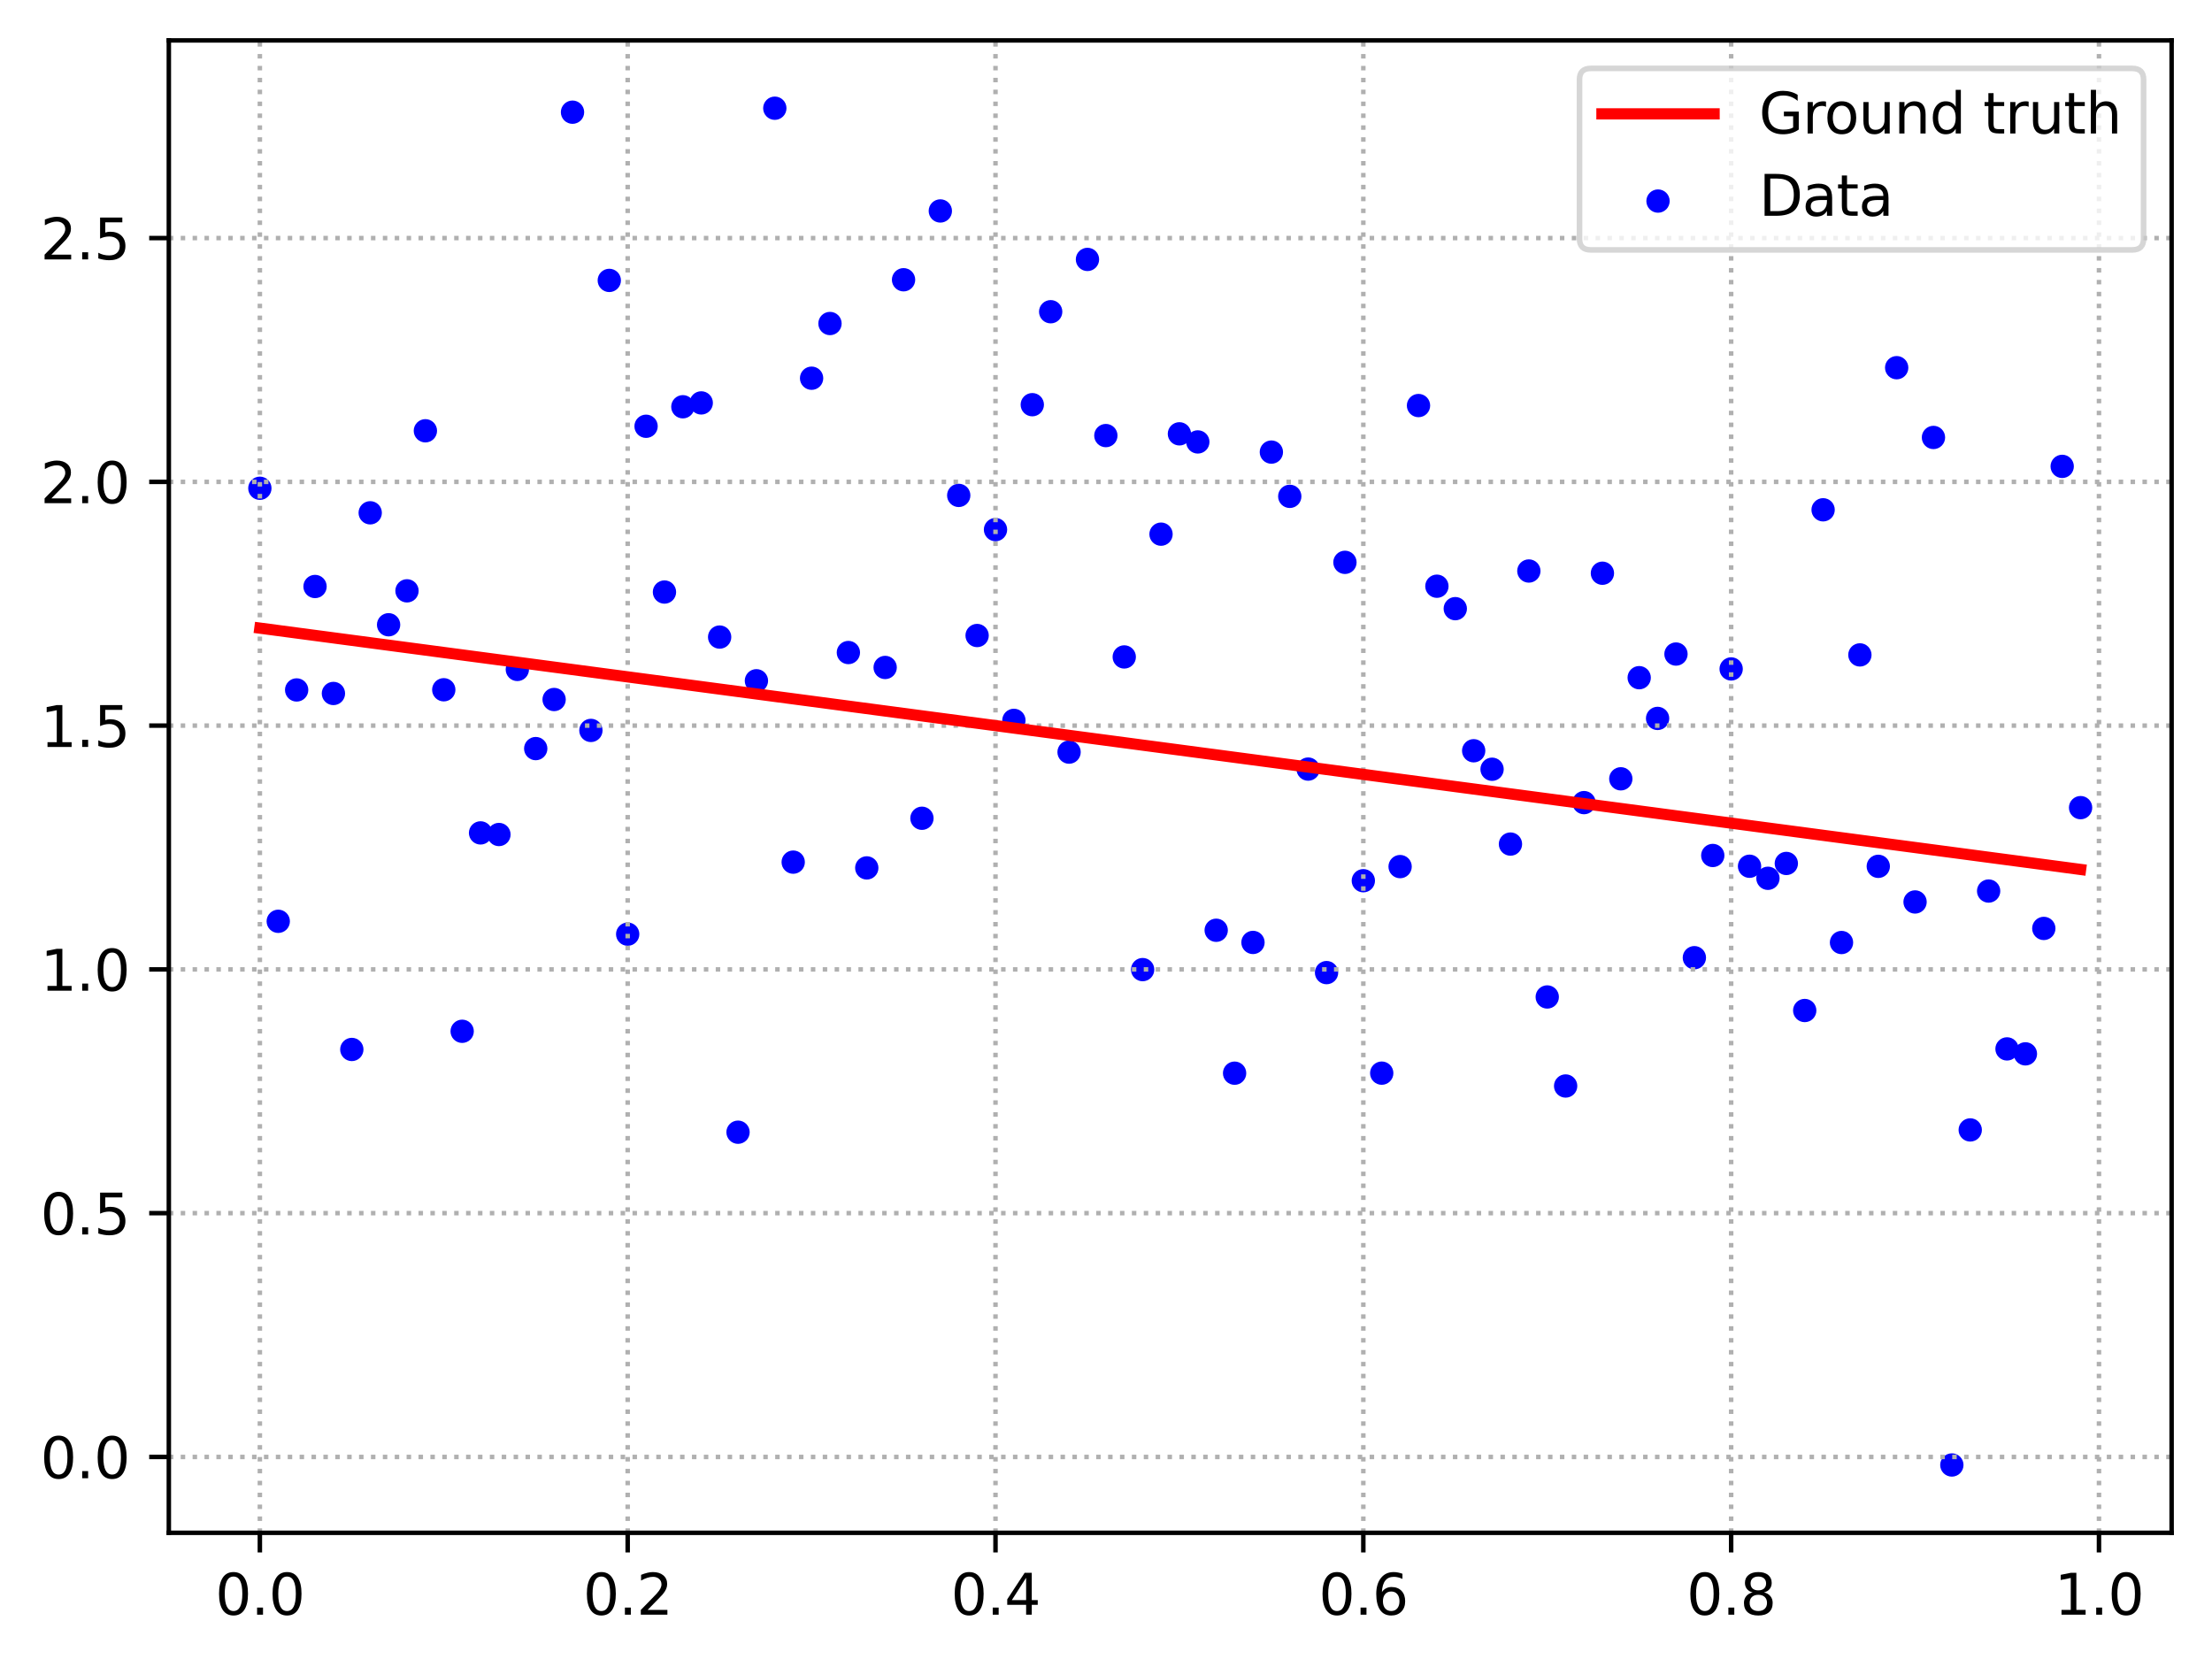 <?xml version="1.0" encoding="utf-8" standalone="no"?>
<!DOCTYPE svg PUBLIC "-//W3C//DTD SVG 1.1//EN"
  "http://www.w3.org/Graphics/SVG/1.1/DTD/svg11.dtd">
<svg xmlns:xlink="http://www.w3.org/1999/xlink" width="394.423pt" height="297.19pt" viewBox="0 0 394.423 297.19" xmlns="http://www.w3.org/2000/svg" version="1.1">
 <defs>
  <style type="text/css">*{stroke-linejoin: round; stroke-linecap: butt}</style>
 </defs>
 <g id="figure_1">
  <g id="patch_1">
   <path d="M 0 297.19 
L 394.423 297.19 
L 394.423 0 
L 0 0 
z
" style="fill: #ffffff"/>
  </g>
  <g id="axes_1">
   <g id="patch_2">
    <path d="M 30.103 273.312 
L 387.223 273.312 
L 387.223 7.2 
L 30.103 7.2 
z
" style="fill: #ffffff"/>
   </g>
   <g id="PathCollection_1">
    <defs>
     <path id="m181f36e5a1" d="M 0 1.581 
C 0.419 1.581 0.822 1.415 1.118 1.118 
C 1.415 0.822 1.581 0.419 1.581 0 
C 1.581 -0.419 1.415 -0.822 1.118 -1.118 
C 0.822 -1.415 0.419 -1.581 0 -1.581 
C -0.419 -1.581 -0.822 -1.415 -1.118 -1.118 
C -1.415 -0.822 -1.581 -0.419 -1.581 0 
C -1.581 0.419 -1.415 0.822 -1.118 1.118 
C -0.822 1.415 -0.419 1.581 0 1.581 
z
" style="stroke: #0000ff"/>
    </defs>
    <g clip-path="url(#p7a977f1477)">
     <use xlink:href="#m181f36e5a1" x="46.336" y="87.062" style="fill: #0000ff; stroke: #0000ff"/>
     <use xlink:href="#m181f36e5a1" x="49.615" y="164.274" style="fill: #0000ff; stroke: #0000ff"/>
     <use xlink:href="#m181f36e5a1" x="52.895" y="123.021" style="fill: #0000ff; stroke: #0000ff"/>
     <use xlink:href="#m181f36e5a1" x="56.174" y="104.576" style="fill: #0000ff; stroke: #0000ff"/>
     <use xlink:href="#m181f36e5a1" x="59.453" y="123.65" style="fill: #0000ff; stroke: #0000ff"/>
     <use xlink:href="#m181f36e5a1" x="62.733" y="187.126" style="fill: #0000ff; stroke: #0000ff"/>
     <use xlink:href="#m181f36e5a1" x="66.012" y="91.437" style="fill: #0000ff; stroke: #0000ff"/>
     <use xlink:href="#m181f36e5a1" x="69.291" y="111.399" style="fill: #0000ff; stroke: #0000ff"/>
     <use xlink:href="#m181f36e5a1" x="72.571" y="105.35" style="fill: #0000ff; stroke: #0000ff"/>
     <use xlink:href="#m181f36e5a1" x="75.85" y="76.812" style="fill: #0000ff; stroke: #0000ff"/>
     <use xlink:href="#m181f36e5a1" x="79.129" y="122.989" style="fill: #0000ff; stroke: #0000ff"/>
     <use xlink:href="#m181f36e5a1" x="82.409" y="183.885" style="fill: #0000ff; stroke: #0000ff"/>
     <use xlink:href="#m181f36e5a1" x="85.688" y="148.511" style="fill: #0000ff; stroke: #0000ff"/>
     <use xlink:href="#m181f36e5a1" x="88.967" y="148.799" style="fill: #0000ff; stroke: #0000ff"/>
     <use xlink:href="#m181f36e5a1" x="92.247" y="119.365" style="fill: #0000ff; stroke: #0000ff"/>
     <use xlink:href="#m181f36e5a1" x="95.526" y="133.479" style="fill: #0000ff; stroke: #0000ff"/>
     <use xlink:href="#m181f36e5a1" x="98.805" y="124.728" style="fill: #0000ff; stroke: #0000ff"/>
     <use xlink:href="#m181f36e5a1" x="102.085" y="20.004" style="fill: #0000ff; stroke: #0000ff"/>
     <use xlink:href="#m181f36e5a1" x="105.364" y="130.239" style="fill: #0000ff; stroke: #0000ff"/>
     <use xlink:href="#m181f36e5a1" x="108.643" y="50" style="fill: #0000ff; stroke: #0000ff"/>
     <use xlink:href="#m181f36e5a1" x="111.923" y="166.566" style="fill: #0000ff; stroke: #0000ff"/>
     <use xlink:href="#m181f36e5a1" x="115.202" y="76.007" style="fill: #0000ff; stroke: #0000ff"/>
     <use xlink:href="#m181f36e5a1" x="118.481" y="105.565" style="fill: #0000ff; stroke: #0000ff"/>
     <use xlink:href="#m181f36e5a1" x="121.761" y="72.528" style="fill: #0000ff; stroke: #0000ff"/>
     <use xlink:href="#m181f36e5a1" x="125.04" y="71.841" style="fill: #0000ff; stroke: #0000ff"/>
     <use xlink:href="#m181f36e5a1" x="128.319" y="113.593" style="fill: #0000ff; stroke: #0000ff"/>
     <use xlink:href="#m181f36e5a1" x="131.599" y="201.88" style="fill: #0000ff; stroke: #0000ff"/>
     <use xlink:href="#m181f36e5a1" x="134.878" y="121.385" style="fill: #0000ff; stroke: #0000ff"/>
     <use xlink:href="#m181f36e5a1" x="138.157" y="19.296" style="fill: #0000ff; stroke: #0000ff"/>
     <use xlink:href="#m181f36e5a1" x="141.437" y="153.724" style="fill: #0000ff; stroke: #0000ff"/>
     <use xlink:href="#m181f36e5a1" x="144.716" y="67.438" style="fill: #0000ff; stroke: #0000ff"/>
     <use xlink:href="#m181f36e5a1" x="147.995" y="57.685" style="fill: #0000ff; stroke: #0000ff"/>
     <use xlink:href="#m181f36e5a1" x="151.275" y="116.351" style="fill: #0000ff; stroke: #0000ff"/>
     <use xlink:href="#m181f36e5a1" x="154.554" y="154.753" style="fill: #0000ff; stroke: #0000ff"/>
     <use xlink:href="#m181f36e5a1" x="157.833" y="119.012" style="fill: #0000ff; stroke: #0000ff"/>
     <use xlink:href="#m181f36e5a1" x="161.113" y="49.882" style="fill: #0000ff; stroke: #0000ff"/>
     <use xlink:href="#m181f36e5a1" x="164.392" y="145.902" style="fill: #0000ff; stroke: #0000ff"/>
     <use xlink:href="#m181f36e5a1" x="167.671" y="37.614" style="fill: #0000ff; stroke: #0000ff"/>
     <use xlink:href="#m181f36e5a1" x="170.951" y="88.333" style="fill: #0000ff; stroke: #0000ff"/>
     <use xlink:href="#m181f36e5a1" x="174.23" y="113.316" style="fill: #0000ff; stroke: #0000ff"/>
     <use xlink:href="#m181f36e5a1" x="177.509" y="94.434" style="fill: #0000ff; stroke: #0000ff"/>
     <use xlink:href="#m181f36e5a1" x="180.789" y="128.447" style="fill: #0000ff; stroke: #0000ff"/>
     <use xlink:href="#m181f36e5a1" x="184.068" y="72.158" style="fill: #0000ff; stroke: #0000ff"/>
     <use xlink:href="#m181f36e5a1" x="187.347" y="55.583" style="fill: #0000ff; stroke: #0000ff"/>
     <use xlink:href="#m181f36e5a1" x="190.627" y="134.108" style="fill: #0000ff; stroke: #0000ff"/>
     <use xlink:href="#m181f36e5a1" x="193.906" y="46.257" style="fill: #0000ff; stroke: #0000ff"/>
     <use xlink:href="#m181f36e5a1" x="197.185" y="77.667" style="fill: #0000ff; stroke: #0000ff"/>
     <use xlink:href="#m181f36e5a1" x="200.465" y="117.136" style="fill: #0000ff; stroke: #0000ff"/>
     <use xlink:href="#m181f36e5a1" x="203.744" y="172.887" style="fill: #0000ff; stroke: #0000ff"/>
     <use xlink:href="#m181f36e5a1" x="207.023" y="95.245" style="fill: #0000ff; stroke: #0000ff"/>
     <use xlink:href="#m181f36e5a1" x="210.303" y="77.355" style="fill: #0000ff; stroke: #0000ff"/>
     <use xlink:href="#m181f36e5a1" x="213.582" y="78.798" style="fill: #0000ff; stroke: #0000ff"/>
     <use xlink:href="#m181f36e5a1" x="216.861" y="165.871" style="fill: #0000ff; stroke: #0000ff"/>
     <use xlink:href="#m181f36e5a1" x="220.141" y="191.356" style="fill: #0000ff; stroke: #0000ff"/>
     <use xlink:href="#m181f36e5a1" x="223.42" y="168.043" style="fill: #0000ff; stroke: #0000ff"/>
     <use xlink:href="#m181f36e5a1" x="226.699" y="80.611" style="fill: #0000ff; stroke: #0000ff"/>
     <use xlink:href="#m181f36e5a1" x="229.979" y="88.503" style="fill: #0000ff; stroke: #0000ff"/>
     <use xlink:href="#m181f36e5a1" x="233.258" y="137.134" style="fill: #0000ff; stroke: #0000ff"/>
     <use xlink:href="#m181f36e5a1" x="236.538" y="173.422" style="fill: #0000ff; stroke: #0000ff"/>
     <use xlink:href="#m181f36e5a1" x="239.817" y="100.269" style="fill: #0000ff; stroke: #0000ff"/>
     <use xlink:href="#m181f36e5a1" x="243.096" y="157.036" style="fill: #0000ff; stroke: #0000ff"/>
     <use xlink:href="#m181f36e5a1" x="246.376" y="191.349" style="fill: #0000ff; stroke: #0000ff"/>
     <use xlink:href="#m181f36e5a1" x="249.655" y="154.521" style="fill: #0000ff; stroke: #0000ff"/>
     <use xlink:href="#m181f36e5a1" x="252.934" y="72.312" style="fill: #0000ff; stroke: #0000ff"/>
     <use xlink:href="#m181f36e5a1" x="256.214" y="104.527" style="fill: #0000ff; stroke: #0000ff"/>
     <use xlink:href="#m181f36e5a1" x="259.493" y="108.527" style="fill: #0000ff; stroke: #0000ff"/>
     <use xlink:href="#m181f36e5a1" x="262.772" y="133.865" style="fill: #0000ff; stroke: #0000ff"/>
     <use xlink:href="#m181f36e5a1" x="266.052" y="137.162" style="fill: #0000ff; stroke: #0000ff"/>
     <use xlink:href="#m181f36e5a1" x="269.331" y="150.503" style="fill: #0000ff; stroke: #0000ff"/>
     <use xlink:href="#m181f36e5a1" x="272.61" y="101.815" style="fill: #0000ff; stroke: #0000ff"/>
     <use xlink:href="#m181f36e5a1" x="275.89" y="177.765" style="fill: #0000ff; stroke: #0000ff"/>
     <use xlink:href="#m181f36e5a1" x="279.169" y="193.639" style="fill: #0000ff; stroke: #0000ff"/>
     <use xlink:href="#m181f36e5a1" x="282.448" y="143.112" style="fill: #0000ff; stroke: #0000ff"/>
     <use xlink:href="#m181f36e5a1" x="285.728" y="102.21" style="fill: #0000ff; stroke: #0000ff"/>
     <use xlink:href="#m181f36e5a1" x="289.007" y="138.866" style="fill: #0000ff; stroke: #0000ff"/>
     <use xlink:href="#m181f36e5a1" x="292.286" y="120.836" style="fill: #0000ff; stroke: #0000ff"/>
     <use xlink:href="#m181f36e5a1" x="295.566" y="128.099" style="fill: #0000ff; stroke: #0000ff"/>
     <use xlink:href="#m181f36e5a1" x="298.845" y="116.621" style="fill: #0000ff; stroke: #0000ff"/>
     <use xlink:href="#m181f36e5a1" x="302.124" y="170.763" style="fill: #0000ff; stroke: #0000ff"/>
     <use xlink:href="#m181f36e5a1" x="305.404" y="152.538" style="fill: #0000ff; stroke: #0000ff"/>
     <use xlink:href="#m181f36e5a1" x="308.683" y="119.275" style="fill: #0000ff; stroke: #0000ff"/>
     <use xlink:href="#m181f36e5a1" x="311.962" y="154.457" style="fill: #0000ff; stroke: #0000ff"/>
     <use xlink:href="#m181f36e5a1" x="315.242" y="156.607" style="fill: #0000ff; stroke: #0000ff"/>
     <use xlink:href="#m181f36e5a1" x="318.521" y="153.958" style="fill: #0000ff; stroke: #0000ff"/>
     <use xlink:href="#m181f36e5a1" x="321.8" y="180.18" style="fill: #0000ff; stroke: #0000ff"/>
     <use xlink:href="#m181f36e5a1" x="325.08" y="90.9" style="fill: #0000ff; stroke: #0000ff"/>
     <use xlink:href="#m181f36e5a1" x="328.359" y="168.057" style="fill: #0000ff; stroke: #0000ff"/>
     <use xlink:href="#m181f36e5a1" x="331.638" y="116.773" style="fill: #0000ff; stroke: #0000ff"/>
     <use xlink:href="#m181f36e5a1" x="334.918" y="154.474" style="fill: #0000ff; stroke: #0000ff"/>
     <use xlink:href="#m181f36e5a1" x="338.197" y="65.562" style="fill: #0000ff; stroke: #0000ff"/>
     <use xlink:href="#m181f36e5a1" x="341.476" y="160.825" style="fill: #0000ff; stroke: #0000ff"/>
     <use xlink:href="#m181f36e5a1" x="344.756" y="78.001" style="fill: #0000ff; stroke: #0000ff"/>
     <use xlink:href="#m181f36e5a1" x="348.035" y="261.216" style="fill: #0000ff; stroke: #0000ff"/>
     <use xlink:href="#m181f36e5a1" x="351.314" y="201.473" style="fill: #0000ff; stroke: #0000ff"/>
     <use xlink:href="#m181f36e5a1" x="354.594" y="158.879" style="fill: #0000ff; stroke: #0000ff"/>
     <use xlink:href="#m181f36e5a1" x="357.873" y="187.026" style="fill: #0000ff; stroke: #0000ff"/>
     <use xlink:href="#m181f36e5a1" x="361.152" y="187.91" style="fill: #0000ff; stroke: #0000ff"/>
     <use xlink:href="#m181f36e5a1" x="364.432" y="165.545" style="fill: #0000ff; stroke: #0000ff"/>
     <use xlink:href="#m181f36e5a1" x="367.711" y="83.158" style="fill: #0000ff; stroke: #0000ff"/>
     <use xlink:href="#m181f36e5a1" x="370.99" y="144.008" style="fill: #0000ff; stroke: #0000ff"/>
    </g>
   </g>
   <g id="matplotlib.axis_1">
    <g id="xtick_1">
     <g id="line2d_1">
      <path d="M 46.336 273.312 
L 46.336 7.2 
" clip-path="url(#p7a977f1477)" style="fill: none; stroke-dasharray: 0.8,1.32; stroke-dashoffset: 0; stroke: #b0b0b0; stroke-width: 0.8"/>
     </g>
     <g id="line2d_2">
      <defs>
       <path id="mfde15af2cc" d="M 0 0 
L 0 3.5 
" style="stroke: #000000; stroke-width: 0.8"/>
      </defs>
      <g>
       <use xlink:href="#mfde15af2cc" x="46.336" y="273.312" style="stroke: #000000; stroke-width: 0.8"/>
      </g>
     </g>
     <g id="text_1">
      <!-- 0.0 -->
      <g transform="translate(38.384 287.91) scale(0.1 -0.1)">
       <defs>
        <path id="DejaVuSans-30" d="M 2034 4250 
Q 1547 4250 1301 3770 
Q 1056 3291 1056 2328 
Q 1056 1369 1301 889 
Q 1547 409 2034 409 
Q 2525 409 2770 889 
Q 3016 1369 3016 2328 
Q 3016 3291 2770 3770 
Q 2525 4250 2034 4250 
z
M 2034 4750 
Q 2819 4750 3233 4129 
Q 3647 3509 3647 2328 
Q 3647 1150 3233 529 
Q 2819 -91 2034 -91 
Q 1250 -91 836 529 
Q 422 1150 422 2328 
Q 422 3509 836 4129 
Q 1250 4750 2034 4750 
z
" transform="scale(0.016)"/>
        <path id="DejaVuSans-2e" d="M 684 794 
L 1344 794 
L 1344 0 
L 684 0 
L 684 794 
z
" transform="scale(0.016)"/>
       </defs>
       <use xlink:href="#DejaVuSans-30"/>
       <use xlink:href="#DejaVuSans-2e" x="63.623"/>
       <use xlink:href="#DejaVuSans-30" x="95.41"/>
      </g>
     </g>
    </g>
    <g id="xtick_2">
     <g id="line2d_3">
      <path d="M 111.923 273.312 
L 111.923 7.2 
" clip-path="url(#p7a977f1477)" style="fill: none; stroke-dasharray: 0.8,1.32; stroke-dashoffset: 0; stroke: #b0b0b0; stroke-width: 0.8"/>
     </g>
     <g id="line2d_4">
      <g>
       <use xlink:href="#mfde15af2cc" x="111.923" y="273.312" style="stroke: #000000; stroke-width: 0.8"/>
      </g>
     </g>
     <g id="text_2">
      <!-- 0.2 -->
      <g transform="translate(103.971 287.91) scale(0.1 -0.1)">
       <defs>
        <path id="DejaVuSans-32" d="M 1228 531 
L 3431 531 
L 3431 0 
L 469 0 
L 469 531 
Q 828 903 1448 1529 
Q 2069 2156 2228 2338 
Q 2531 2678 2651 2914 
Q 2772 3150 2772 3378 
Q 2772 3750 2511 3984 
Q 2250 4219 1831 4219 
Q 1534 4219 1204 4116 
Q 875 4013 500 3803 
L 500 4441 
Q 881 4594 1212 4672 
Q 1544 4750 1819 4750 
Q 2544 4750 2975 4387 
Q 3406 4025 3406 3419 
Q 3406 3131 3298 2873 
Q 3191 2616 2906 2266 
Q 2828 2175 2409 1742 
Q 1991 1309 1228 531 
z
" transform="scale(0.016)"/>
       </defs>
       <use xlink:href="#DejaVuSans-30"/>
       <use xlink:href="#DejaVuSans-2e" x="63.623"/>
       <use xlink:href="#DejaVuSans-32" x="95.41"/>
      </g>
     </g>
    </g>
    <g id="xtick_3">
     <g id="line2d_5">
      <path d="M 177.509 273.312 
L 177.509 7.2 
" clip-path="url(#p7a977f1477)" style="fill: none; stroke-dasharray: 0.8,1.32; stroke-dashoffset: 0; stroke: #b0b0b0; stroke-width: 0.8"/>
     </g>
     <g id="line2d_6">
      <g>
       <use xlink:href="#mfde15af2cc" x="177.509" y="273.312" style="stroke: #000000; stroke-width: 0.8"/>
      </g>
     </g>
     <g id="text_3">
      <!-- 0.4 -->
      <g transform="translate(169.558 287.91) scale(0.1 -0.1)">
       <defs>
        <path id="DejaVuSans-34" d="M 2419 4116 
L 825 1625 
L 2419 1625 
L 2419 4116 
z
M 2253 4666 
L 3047 4666 
L 3047 1625 
L 3713 1625 
L 3713 1100 
L 3047 1100 
L 3047 0 
L 2419 0 
L 2419 1100 
L 313 1100 
L 313 1709 
L 2253 4666 
z
" transform="scale(0.016)"/>
       </defs>
       <use xlink:href="#DejaVuSans-30"/>
       <use xlink:href="#DejaVuSans-2e" x="63.623"/>
       <use xlink:href="#DejaVuSans-34" x="95.41"/>
      </g>
     </g>
    </g>
    <g id="xtick_4">
     <g id="line2d_7">
      <path d="M 243.096 273.312 
L 243.096 7.2 
" clip-path="url(#p7a977f1477)" style="fill: none; stroke-dasharray: 0.8,1.32; stroke-dashoffset: 0; stroke: #b0b0b0; stroke-width: 0.8"/>
     </g>
     <g id="line2d_8">
      <g>
       <use xlink:href="#mfde15af2cc" x="243.096" y="273.312" style="stroke: #000000; stroke-width: 0.8"/>
      </g>
     </g>
     <g id="text_4">
      <!-- 0.6 -->
      <g transform="translate(235.145 287.91) scale(0.1 -0.1)">
       <defs>
        <path id="DejaVuSans-36" d="M 2113 2584 
Q 1688 2584 1439 2293 
Q 1191 2003 1191 1497 
Q 1191 994 1439 701 
Q 1688 409 2113 409 
Q 2538 409 2786 701 
Q 3034 994 3034 1497 
Q 3034 2003 2786 2293 
Q 2538 2584 2113 2584 
z
M 3366 4563 
L 3366 3988 
Q 3128 4100 2886 4159 
Q 2644 4219 2406 4219 
Q 1781 4219 1451 3797 
Q 1122 3375 1075 2522 
Q 1259 2794 1537 2939 
Q 1816 3084 2150 3084 
Q 2853 3084 3261 2657 
Q 3669 2231 3669 1497 
Q 3669 778 3244 343 
Q 2819 -91 2113 -91 
Q 1303 -91 875 529 
Q 447 1150 447 2328 
Q 447 3434 972 4092 
Q 1497 4750 2381 4750 
Q 2619 4750 2861 4703 
Q 3103 4656 3366 4563 
z
" transform="scale(0.016)"/>
       </defs>
       <use xlink:href="#DejaVuSans-30"/>
       <use xlink:href="#DejaVuSans-2e" x="63.623"/>
       <use xlink:href="#DejaVuSans-36" x="95.41"/>
      </g>
     </g>
    </g>
    <g id="xtick_5">
     <g id="line2d_9">
      <path d="M 308.683 273.312 
L 308.683 7.2 
" clip-path="url(#p7a977f1477)" style="fill: none; stroke-dasharray: 0.8,1.32; stroke-dashoffset: 0; stroke: #b0b0b0; stroke-width: 0.8"/>
     </g>
     <g id="line2d_10">
      <g>
       <use xlink:href="#mfde15af2cc" x="308.683" y="273.312" style="stroke: #000000; stroke-width: 0.8"/>
      </g>
     </g>
     <g id="text_5">
      <!-- 0.8 -->
      <g transform="translate(300.731 287.91) scale(0.1 -0.1)">
       <defs>
        <path id="DejaVuSans-38" d="M 2034 2216 
Q 1584 2216 1326 1975 
Q 1069 1734 1069 1313 
Q 1069 891 1326 650 
Q 1584 409 2034 409 
Q 2484 409 2743 651 
Q 3003 894 3003 1313 
Q 3003 1734 2745 1975 
Q 2488 2216 2034 2216 
z
M 1403 2484 
Q 997 2584 770 2862 
Q 544 3141 544 3541 
Q 544 4100 942 4425 
Q 1341 4750 2034 4750 
Q 2731 4750 3128 4425 
Q 3525 4100 3525 3541 
Q 3525 3141 3298 2862 
Q 3072 2584 2669 2484 
Q 3125 2378 3379 2068 
Q 3634 1759 3634 1313 
Q 3634 634 3220 271 
Q 2806 -91 2034 -91 
Q 1263 -91 848 271 
Q 434 634 434 1313 
Q 434 1759 690 2068 
Q 947 2378 1403 2484 
z
M 1172 3481 
Q 1172 3119 1398 2916 
Q 1625 2713 2034 2713 
Q 2441 2713 2670 2916 
Q 2900 3119 2900 3481 
Q 2900 3844 2670 4047 
Q 2441 4250 2034 4250 
Q 1625 4250 1398 4047 
Q 1172 3844 1172 3481 
z
" transform="scale(0.016)"/>
       </defs>
       <use xlink:href="#DejaVuSans-30"/>
       <use xlink:href="#DejaVuSans-2e" x="63.623"/>
       <use xlink:href="#DejaVuSans-38" x="95.41"/>
      </g>
     </g>
    </g>
    <g id="xtick_6">
     <g id="line2d_11">
      <path d="M 374.27 273.312 
L 374.27 7.2 
" clip-path="url(#p7a977f1477)" style="fill: none; stroke-dasharray: 0.8,1.32; stroke-dashoffset: 0; stroke: #b0b0b0; stroke-width: 0.8"/>
     </g>
     <g id="line2d_12">
      <g>
       <use xlink:href="#mfde15af2cc" x="374.27" y="273.312" style="stroke: #000000; stroke-width: 0.8"/>
      </g>
     </g>
     <g id="text_6">
      <!-- 1.0 -->
      <g transform="translate(366.318 287.91) scale(0.1 -0.1)">
       <defs>
        <path id="DejaVuSans-31" d="M 794 531 
L 1825 531 
L 1825 4091 
L 703 3866 
L 703 4441 
L 1819 4666 
L 2450 4666 
L 2450 531 
L 3481 531 
L 3481 0 
L 794 0 
L 794 531 
z
" transform="scale(0.016)"/>
       </defs>
       <use xlink:href="#DejaVuSans-31"/>
       <use xlink:href="#DejaVuSans-2e" x="63.623"/>
       <use xlink:href="#DejaVuSans-30" x="95.41"/>
      </g>
     </g>
    </g>
   </g>
   <g id="matplotlib.axis_2">
    <g id="ytick_1">
     <g id="line2d_13">
      <path d="M 30.103 259.78 
L 387.223 259.78 
" clip-path="url(#p7a977f1477)" style="fill: none; stroke-dasharray: 0.8,1.32; stroke-dashoffset: 0; stroke: #b0b0b0; stroke-width: 0.8"/>
     </g>
     <g id="line2d_14">
      <defs>
       <path id="meaf574bb21" d="M 0 0 
L -3.5 0 
" style="stroke: #000000; stroke-width: 0.8"/>
      </defs>
      <g>
       <use xlink:href="#meaf574bb21" x="30.103" y="259.78" style="stroke: #000000; stroke-width: 0.8"/>
      </g>
     </g>
     <g id="text_7">
      <!-- 0.0 -->
      <g transform="translate(7.2 263.579) scale(0.1 -0.1)">
       <use xlink:href="#DejaVuSans-30"/>
       <use xlink:href="#DejaVuSans-2e" x="63.623"/>
       <use xlink:href="#DejaVuSans-30" x="95.41"/>
      </g>
     </g>
    </g>
    <g id="ytick_2">
     <g id="line2d_15">
      <path d="M 30.103 216.315 
L 387.223 216.315 
" clip-path="url(#p7a977f1477)" style="fill: none; stroke-dasharray: 0.8,1.32; stroke-dashoffset: 0; stroke: #b0b0b0; stroke-width: 0.8"/>
     </g>
     <g id="line2d_16">
      <g>
       <use xlink:href="#meaf574bb21" x="30.103" y="216.315" style="stroke: #000000; stroke-width: 0.8"/>
      </g>
     </g>
     <g id="text_8">
      <!-- 0.5 -->
      <g transform="translate(7.2 220.114) scale(0.1 -0.1)">
       <defs>
        <path id="DejaVuSans-35" d="M 691 4666 
L 3169 4666 
L 3169 4134 
L 1269 4134 
L 1269 2991 
Q 1406 3038 1543 3061 
Q 1681 3084 1819 3084 
Q 2600 3084 3056 2656 
Q 3513 2228 3513 1497 
Q 3513 744 3044 326 
Q 2575 -91 1722 -91 
Q 1428 -91 1123 -41 
Q 819 9 494 109 
L 494 744 
Q 775 591 1075 516 
Q 1375 441 1709 441 
Q 2250 441 2565 725 
Q 2881 1009 2881 1497 
Q 2881 1984 2565 2268 
Q 2250 2553 1709 2553 
Q 1456 2553 1204 2497 
Q 953 2441 691 2322 
L 691 4666 
z
" transform="scale(0.016)"/>
       </defs>
       <use xlink:href="#DejaVuSans-30"/>
       <use xlink:href="#DejaVuSans-2e" x="63.623"/>
       <use xlink:href="#DejaVuSans-35" x="95.41"/>
      </g>
     </g>
    </g>
    <g id="ytick_3">
     <g id="line2d_17">
      <path d="M 30.103 172.85 
L 387.223 172.85 
" clip-path="url(#p7a977f1477)" style="fill: none; stroke-dasharray: 0.8,1.32; stroke-dashoffset: 0; stroke: #b0b0b0; stroke-width: 0.8"/>
     </g>
     <g id="line2d_18">
      <g>
       <use xlink:href="#meaf574bb21" x="30.103" y="172.85" style="stroke: #000000; stroke-width: 0.8"/>
      </g>
     </g>
     <g id="text_9">
      <!-- 1.0 -->
      <g transform="translate(7.2 176.649) scale(0.1 -0.1)">
       <use xlink:href="#DejaVuSans-31"/>
       <use xlink:href="#DejaVuSans-2e" x="63.623"/>
       <use xlink:href="#DejaVuSans-30" x="95.41"/>
      </g>
     </g>
    </g>
    <g id="ytick_4">
     <g id="line2d_19">
      <path d="M 30.103 129.384 
L 387.223 129.384 
" clip-path="url(#p7a977f1477)" style="fill: none; stroke-dasharray: 0.8,1.32; stroke-dashoffset: 0; stroke: #b0b0b0; stroke-width: 0.8"/>
     </g>
     <g id="line2d_20">
      <g>
       <use xlink:href="#meaf574bb21" x="30.103" y="129.384" style="stroke: #000000; stroke-width: 0.8"/>
      </g>
     </g>
     <g id="text_10">
      <!-- 1.5 -->
      <g transform="translate(7.2 133.184) scale(0.1 -0.1)">
       <use xlink:href="#DejaVuSans-31"/>
       <use xlink:href="#DejaVuSans-2e" x="63.623"/>
       <use xlink:href="#DejaVuSans-35" x="95.41"/>
      </g>
     </g>
    </g>
    <g id="ytick_5">
     <g id="line2d_21">
      <path d="M 30.103 85.919 
L 387.223 85.919 
" clip-path="url(#p7a977f1477)" style="fill: none; stroke-dasharray: 0.8,1.32; stroke-dashoffset: 0; stroke: #b0b0b0; stroke-width: 0.8"/>
     </g>
     <g id="line2d_22">
      <g>
       <use xlink:href="#meaf574bb21" x="30.103" y="85.919" style="stroke: #000000; stroke-width: 0.8"/>
      </g>
     </g>
     <g id="text_11">
      <!-- 2.0 -->
      <g transform="translate(7.2 89.719) scale(0.1 -0.1)">
       <use xlink:href="#DejaVuSans-32"/>
       <use xlink:href="#DejaVuSans-2e" x="63.623"/>
       <use xlink:href="#DejaVuSans-30" x="95.41"/>
      </g>
     </g>
    </g>
    <g id="ytick_6">
     <g id="line2d_23">
      <path d="M 30.103 42.454 
L 387.223 42.454 
" clip-path="url(#p7a977f1477)" style="fill: none; stroke-dasharray: 0.8,1.32; stroke-dashoffset: 0; stroke: #b0b0b0; stroke-width: 0.8"/>
     </g>
     <g id="line2d_24">
      <g>
       <use xlink:href="#meaf574bb21" x="30.103" y="42.454" style="stroke: #000000; stroke-width: 0.8"/>
      </g>
     </g>
     <g id="text_12">
      <!-- 2.5 -->
      <g transform="translate(7.2 46.253) scale(0.1 -0.1)">
       <use xlink:href="#DejaVuSans-32"/>
       <use xlink:href="#DejaVuSans-2e" x="63.623"/>
       <use xlink:href="#DejaVuSans-35" x="95.41"/>
      </g>
     </g>
    </g>
   </g>
   <g id="line2d_25">
    <path d="M 46.336 111.998 
L 49.615 112.433 
L 52.895 112.868 
L 56.174 113.302 
L 59.453 113.737 
L 62.733 114.172 
L 66.012 114.606 
L 69.291 115.041 
L 72.571 115.476 
L 75.85 115.91 
L 79.129 116.345 
L 82.409 116.78 
L 85.688 117.214 
L 88.967 117.649 
L 92.247 118.083 
L 95.526 118.518 
L 98.805 118.953 
L 102.085 119.387 
L 105.364 119.822 
L 108.643 120.257 
L 111.923 120.691 
L 115.202 121.126 
L 118.481 121.561 
L 121.761 121.995 
L 125.04 122.43 
L 128.319 122.865 
L 131.599 123.299 
L 134.878 123.734 
L 138.157 124.169 
L 141.437 124.603 
L 144.716 125.038 
L 147.995 125.473 
L 151.275 125.907 
L 154.554 126.342 
L 157.833 126.776 
L 161.113 127.211 
L 164.392 127.646 
L 167.671 128.08 
L 170.951 128.515 
L 174.23 128.95 
L 177.509 129.384 
L 180.789 129.819 
L 184.068 130.254 
L 187.347 130.688 
L 190.627 131.123 
L 193.906 131.558 
L 197.185 131.992 
L 200.465 132.427 
L 203.744 132.862 
L 207.023 133.296 
L 210.303 133.731 
L 213.582 134.166 
L 216.861 134.6 
L 220.141 135.035 
L 223.42 135.47 
L 226.699 135.904 
L 229.979 136.339 
L 233.258 136.773 
L 236.538 137.208 
L 239.817 137.643 
L 243.096 138.077 
L 246.376 138.512 
L 249.655 138.947 
L 252.934 139.381 
L 256.214 139.816 
L 259.493 140.251 
L 262.772 140.685 
L 266.052 141.12 
L 269.331 141.555 
L 272.61 141.989 
L 275.89 142.424 
L 279.169 142.859 
L 282.448 143.293 
L 285.728 143.728 
L 289.007 144.163 
L 292.286 144.597 
L 295.566 145.032 
L 298.845 145.466 
L 302.124 145.901 
L 305.404 146.336 
L 308.683 146.77 
L 311.962 147.205 
L 315.242 147.64 
L 318.521 148.074 
L 321.8 148.509 
L 325.08 148.944 
L 328.359 149.378 
L 331.638 149.813 
L 334.918 150.248 
L 338.197 150.682 
L 341.476 151.117 
L 344.756 151.552 
L 348.035 151.986 
L 351.314 152.421 
L 354.594 152.856 
L 357.873 153.29 
L 361.152 153.725 
L 364.432 154.16 
L 367.711 154.594 
L 370.99 155.029 
" clip-path="url(#p7a977f1477)" style="fill: none; stroke: #ff0000; stroke-width: 2; stroke-linecap: square"/>
   </g>
   <g id="patch_3">
    <path d="M 30.103 273.312 
L 30.103 7.2 
" style="fill: none; stroke: #000000; stroke-width: 0.8; stroke-linejoin: miter; stroke-linecap: square"/>
   </g>
   <g id="patch_4">
    <path d="M 387.223 273.312 
L 387.223 7.2 
" style="fill: none; stroke: #000000; stroke-width: 0.8; stroke-linejoin: miter; stroke-linecap: square"/>
   </g>
   <g id="patch_5">
    <path d="M 30.103 273.312 
L 387.223 273.312 
" style="fill: none; stroke: #000000; stroke-width: 0.8; stroke-linejoin: miter; stroke-linecap: square"/>
   </g>
   <g id="patch_6">
    <path d="M 30.103 7.2 
L 387.223 7.2 
" style="fill: none; stroke: #000000; stroke-width: 0.8; stroke-linejoin: miter; stroke-linecap: square"/>
   </g>
   <g id="legend_1">
    <g id="patch_7">
     <path d="M 283.642 44.556 
L 380.223 44.556 
Q 382.223 44.556 382.223 42.556 
L 382.223 14.2 
Q 382.223 12.2 380.223 12.2 
L 283.642 12.2 
Q 281.642 12.2 281.642 14.2 
L 281.642 42.556 
Q 281.642 44.556 283.642 44.556 
z
" style="fill: #ffffff; opacity: 0.8; stroke: #cccccc; stroke-linejoin: miter"/>
    </g>
    <g id="line2d_26">
     <path d="M 285.642 20.298 
L 295.642 20.298 
L 305.642 20.298 
" style="fill: none; stroke: #ff0000; stroke-width: 2; stroke-linecap: square"/>
    </g>
    <g id="text_13">
     <!-- Ground truth -->
     <g transform="translate(313.642 23.798) scale(0.1 -0.1)">
      <defs>
       <path id="DejaVuSans-47" d="M 3809 666 
L 3809 1919 
L 2778 1919 
L 2778 2438 
L 4434 2438 
L 4434 434 
Q 4069 175 3628 42 
Q 3188 -91 2688 -91 
Q 1594 -91 976 548 
Q 359 1188 359 2328 
Q 359 3472 976 4111 
Q 1594 4750 2688 4750 
Q 3144 4750 3555 4637 
Q 3966 4525 4313 4306 
L 4313 3634 
Q 3963 3931 3569 4081 
Q 3175 4231 2741 4231 
Q 1884 4231 1454 3753 
Q 1025 3275 1025 2328 
Q 1025 1384 1454 906 
Q 1884 428 2741 428 
Q 3075 428 3337 486 
Q 3600 544 3809 666 
z
" transform="scale(0.016)"/>
       <path id="DejaVuSans-72" d="M 2631 2963 
Q 2534 3019 2420 3045 
Q 2306 3072 2169 3072 
Q 1681 3072 1420 2755 
Q 1159 2438 1159 1844 
L 1159 0 
L 581 0 
L 581 3500 
L 1159 3500 
L 1159 2956 
Q 1341 3275 1631 3429 
Q 1922 3584 2338 3584 
Q 2397 3584 2469 3576 
Q 2541 3569 2628 3553 
L 2631 2963 
z
" transform="scale(0.016)"/>
       <path id="DejaVuSans-6f" d="M 1959 3097 
Q 1497 3097 1228 2736 
Q 959 2375 959 1747 
Q 959 1119 1226 758 
Q 1494 397 1959 397 
Q 2419 397 2687 759 
Q 2956 1122 2956 1747 
Q 2956 2369 2687 2733 
Q 2419 3097 1959 3097 
z
M 1959 3584 
Q 2709 3584 3137 3096 
Q 3566 2609 3566 1747 
Q 3566 888 3137 398 
Q 2709 -91 1959 -91 
Q 1206 -91 779 398 
Q 353 888 353 1747 
Q 353 2609 779 3096 
Q 1206 3584 1959 3584 
z
" transform="scale(0.016)"/>
       <path id="DejaVuSans-75" d="M 544 1381 
L 544 3500 
L 1119 3500 
L 1119 1403 
Q 1119 906 1312 657 
Q 1506 409 1894 409 
Q 2359 409 2629 706 
Q 2900 1003 2900 1516 
L 2900 3500 
L 3475 3500 
L 3475 0 
L 2900 0 
L 2900 538 
Q 2691 219 2414 64 
Q 2138 -91 1772 -91 
Q 1169 -91 856 284 
Q 544 659 544 1381 
z
M 1991 3584 
L 1991 3584 
z
" transform="scale(0.016)"/>
       <path id="DejaVuSans-6e" d="M 3513 2113 
L 3513 0 
L 2938 0 
L 2938 2094 
Q 2938 2591 2744 2837 
Q 2550 3084 2163 3084 
Q 1697 3084 1428 2787 
Q 1159 2491 1159 1978 
L 1159 0 
L 581 0 
L 581 3500 
L 1159 3500 
L 1159 2956 
Q 1366 3272 1645 3428 
Q 1925 3584 2291 3584 
Q 2894 3584 3203 3211 
Q 3513 2838 3513 2113 
z
" transform="scale(0.016)"/>
       <path id="DejaVuSans-64" d="M 2906 2969 
L 2906 4863 
L 3481 4863 
L 3481 0 
L 2906 0 
L 2906 525 
Q 2725 213 2448 61 
Q 2172 -91 1784 -91 
Q 1150 -91 751 415 
Q 353 922 353 1747 
Q 353 2572 751 3078 
Q 1150 3584 1784 3584 
Q 2172 3584 2448 3432 
Q 2725 3281 2906 2969 
z
M 947 1747 
Q 947 1113 1208 752 
Q 1469 391 1925 391 
Q 2381 391 2643 752 
Q 2906 1113 2906 1747 
Q 2906 2381 2643 2742 
Q 2381 3103 1925 3103 
Q 1469 3103 1208 2742 
Q 947 2381 947 1747 
z
" transform="scale(0.016)"/>
       <path id="DejaVuSans-20" transform="scale(0.016)"/>
       <path id="DejaVuSans-74" d="M 1172 4494 
L 1172 3500 
L 2356 3500 
L 2356 3053 
L 1172 3053 
L 1172 1153 
Q 1172 725 1289 603 
Q 1406 481 1766 481 
L 2356 481 
L 2356 0 
L 1766 0 
Q 1100 0 847 248 
Q 594 497 594 1153 
L 594 3053 
L 172 3053 
L 172 3500 
L 594 3500 
L 594 4494 
L 1172 4494 
z
" transform="scale(0.016)"/>
       <path id="DejaVuSans-68" d="M 3513 2113 
L 3513 0 
L 2938 0 
L 2938 2094 
Q 2938 2591 2744 2837 
Q 2550 3084 2163 3084 
Q 1697 3084 1428 2787 
Q 1159 2491 1159 1978 
L 1159 0 
L 581 0 
L 581 4863 
L 1159 4863 
L 1159 2956 
Q 1366 3272 1645 3428 
Q 1925 3584 2291 3584 
Q 2894 3584 3203 3211 
Q 3513 2838 3513 2113 
z
" transform="scale(0.016)"/>
      </defs>
      <use xlink:href="#DejaVuSans-47"/>
      <use xlink:href="#DejaVuSans-72" x="77.49"/>
      <use xlink:href="#DejaVuSans-6f" x="116.354"/>
      <use xlink:href="#DejaVuSans-75" x="177.535"/>
      <use xlink:href="#DejaVuSans-6e" x="240.914"/>
      <use xlink:href="#DejaVuSans-64" x="304.293"/>
      <use xlink:href="#DejaVuSans-20" x="367.77"/>
      <use xlink:href="#DejaVuSans-74" x="399.557"/>
      <use xlink:href="#DejaVuSans-72" x="438.766"/>
      <use xlink:href="#DejaVuSans-75" x="479.879"/>
      <use xlink:href="#DejaVuSans-74" x="543.258"/>
      <use xlink:href="#DejaVuSans-68" x="582.467"/>
     </g>
    </g>
    <g id="PathCollection_2">
     <g>
      <use xlink:href="#m181f36e5a1" x="295.642" y="35.852" style="fill: #0000ff; stroke: #0000ff"/>
     </g>
    </g>
    <g id="text_14">
     <!-- Data -->
     <g transform="translate(313.642 38.477) scale(0.1 -0.1)">
      <defs>
       <path id="DejaVuSans-44" d="M 1259 4147 
L 1259 519 
L 2022 519 
Q 2988 519 3436 956 
Q 3884 1394 3884 2338 
Q 3884 3275 3436 3711 
Q 2988 4147 2022 4147 
L 1259 4147 
z
M 628 4666 
L 1925 4666 
Q 3281 4666 3915 4102 
Q 4550 3538 4550 2338 
Q 4550 1131 3912 565 
Q 3275 0 1925 0 
L 628 0 
L 628 4666 
z
" transform="scale(0.016)"/>
       <path id="DejaVuSans-61" d="M 2194 1759 
Q 1497 1759 1228 1600 
Q 959 1441 959 1056 
Q 959 750 1161 570 
Q 1363 391 1709 391 
Q 2188 391 2477 730 
Q 2766 1069 2766 1631 
L 2766 1759 
L 2194 1759 
z
M 3341 1997 
L 3341 0 
L 2766 0 
L 2766 531 
Q 2569 213 2275 61 
Q 1981 -91 1556 -91 
Q 1019 -91 701 211 
Q 384 513 384 1019 
Q 384 1609 779 1909 
Q 1175 2209 1959 2209 
L 2766 2209 
L 2766 2266 
Q 2766 2663 2505 2880 
Q 2244 3097 1772 3097 
Q 1472 3097 1187 3025 
Q 903 2953 641 2809 
L 641 3341 
Q 956 3463 1253 3523 
Q 1550 3584 1831 3584 
Q 2591 3584 2966 3190 
Q 3341 2797 3341 1997 
z
" transform="scale(0.016)"/>
      </defs>
      <use xlink:href="#DejaVuSans-44"/>
      <use xlink:href="#DejaVuSans-61" x="77.002"/>
      <use xlink:href="#DejaVuSans-74" x="138.281"/>
      <use xlink:href="#DejaVuSans-61" x="177.49"/>
     </g>
    </g>
   </g>
  </g>
 </g>
 <defs>
  <clipPath id="p7a977f1477">
   <rect x="30.103" y="7.2" width="357.12" height="266.112"/>
  </clipPath>
 </defs>
</svg>